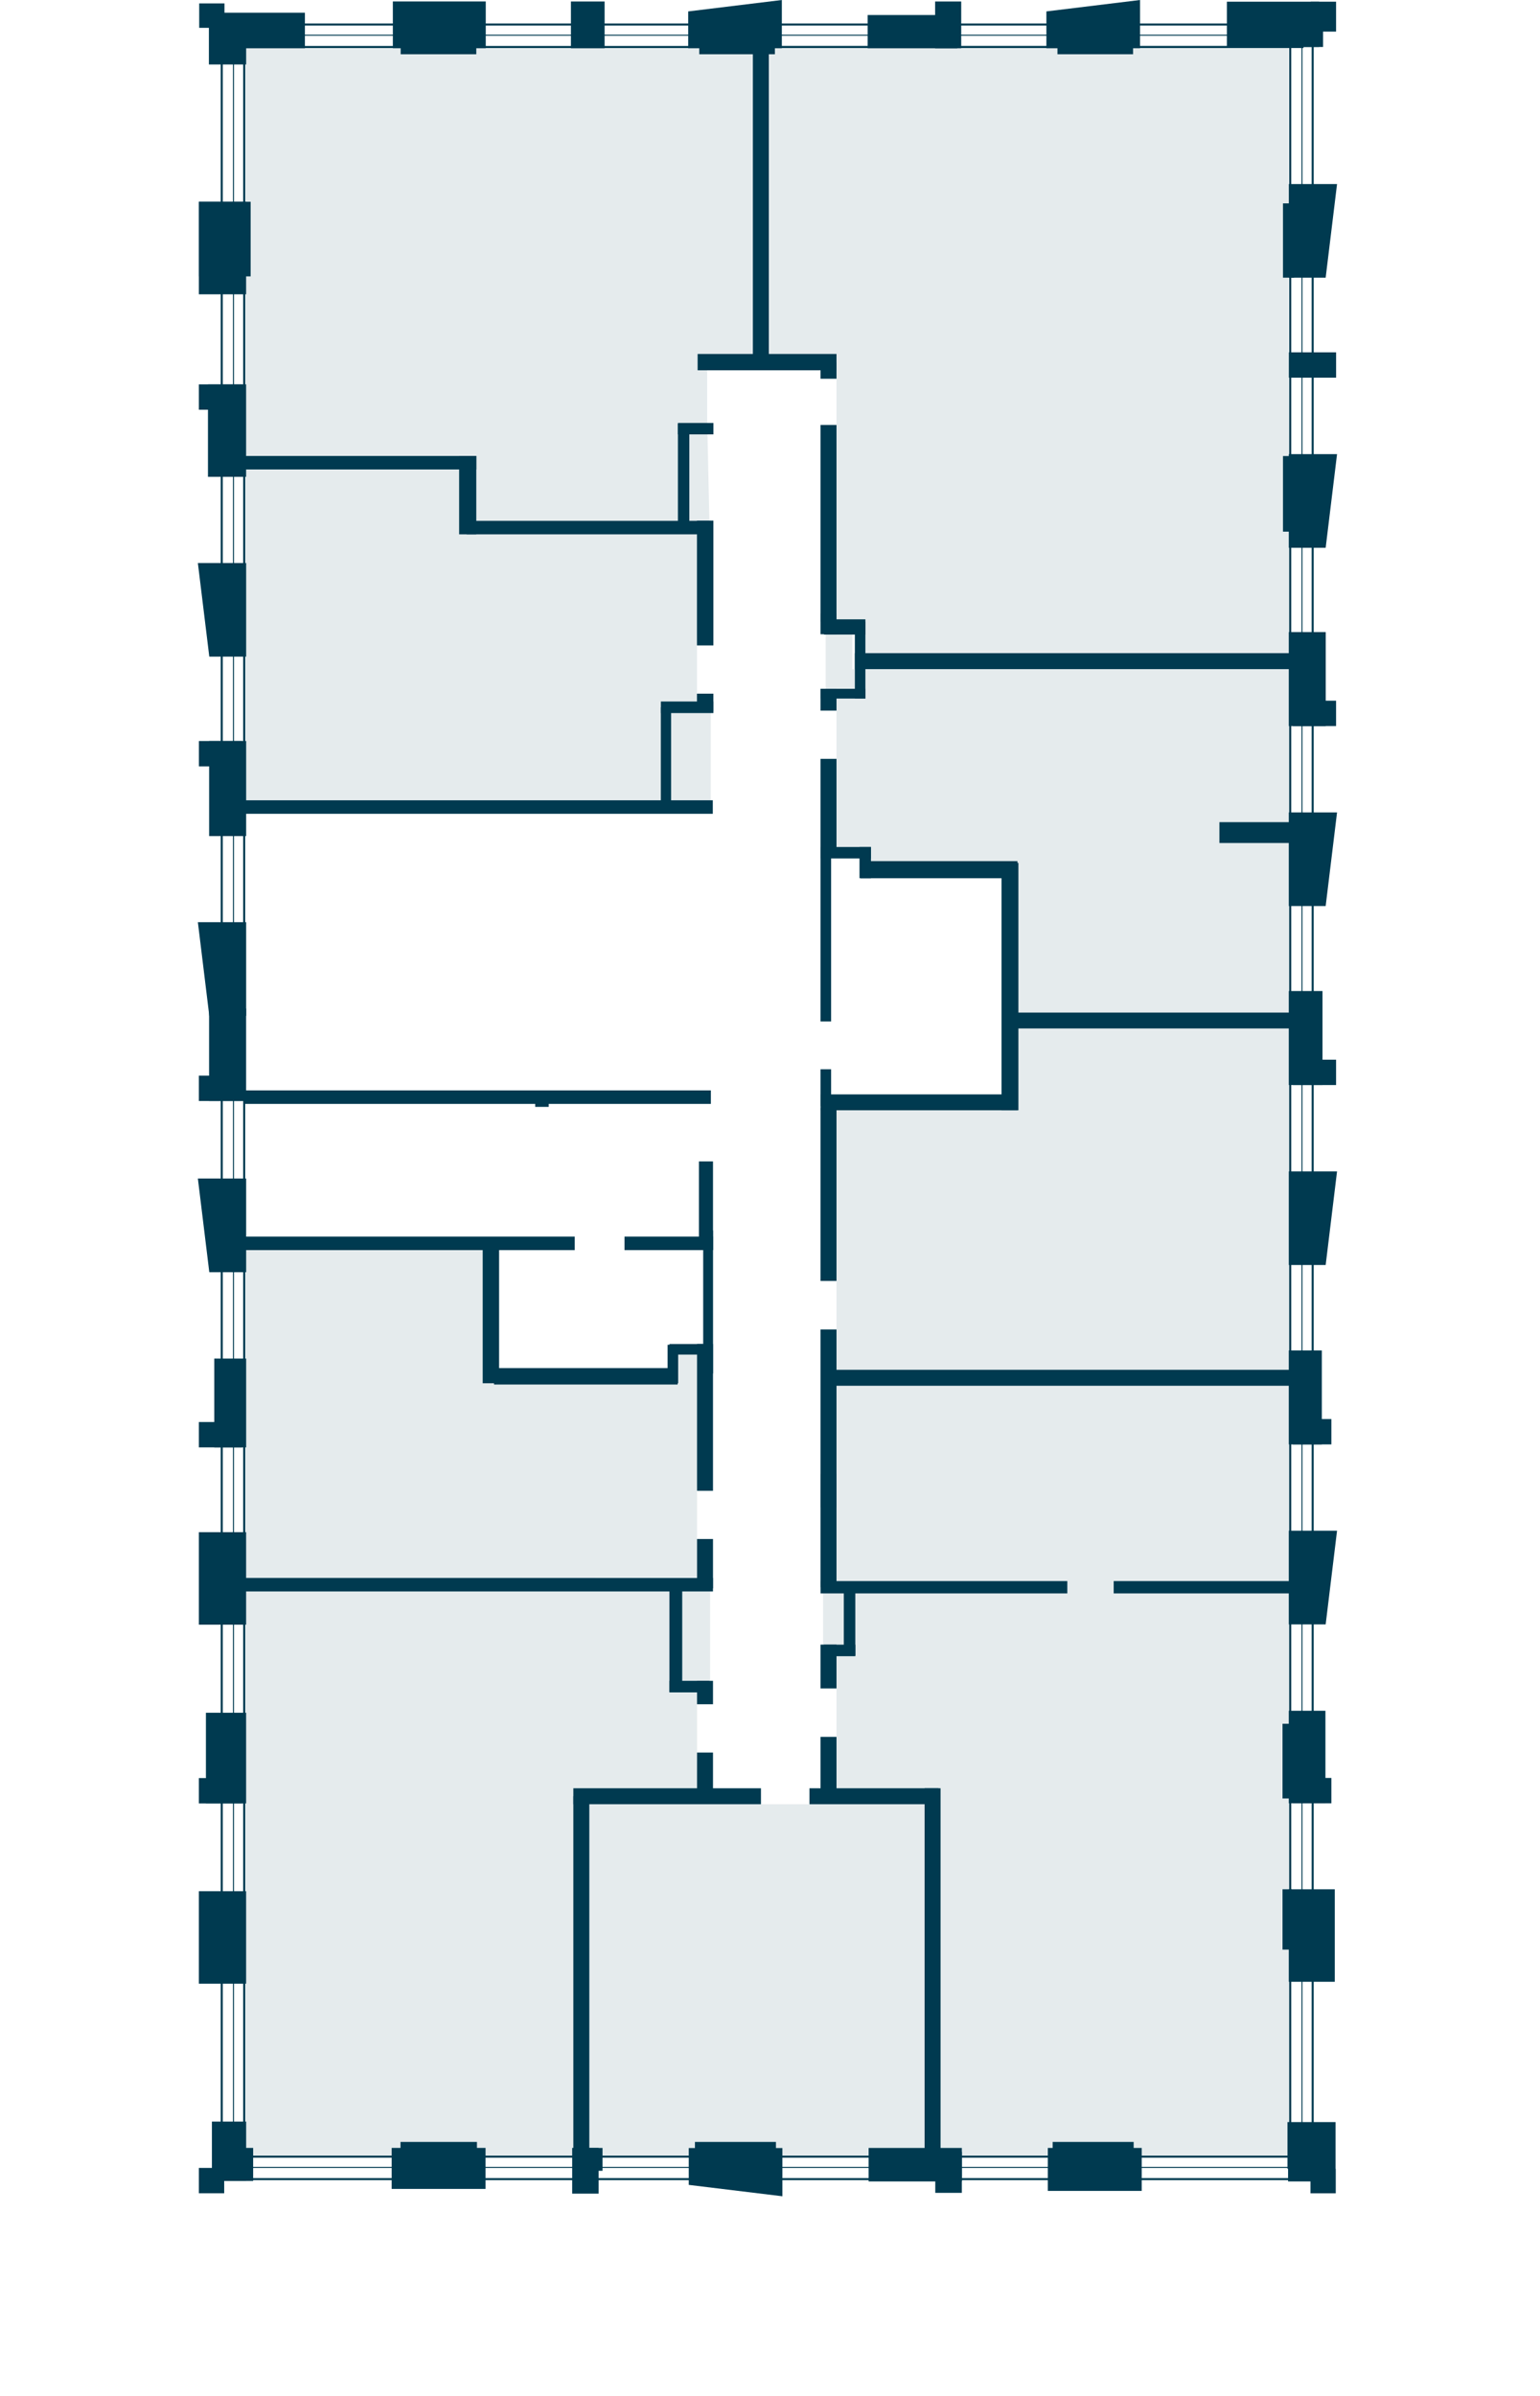 <svg xmlns="http://www.w3.org/2000/svg" id="Layer_1" viewBox="0 0 393.66 612.33"><g id="flats" fill="#e5ebed"><path id="fl337" d="M179.75 345.39h-6.73V350h-45.88v-32.35l-64.48.26v85.51l115.52-.26v-9.57l.01-12.56 1.56-35.64z"/><path id="fl336" d="m181.52 406.23-119.1.08v144.9h85.71v-93h30.18l-.12-10.29v-12.34l3.33-4.04v-25.31z"/><path id="fl335" d="M238.07 551.21h-91.14v-90.33l47.59.25h12.41l30.21-1.36.93 91.44z"/><path id="fl334" d="m329.81 352.35-119.41-.18v71.3l3.43 8.07v12.38l-.7 15.17 24.89.68.05 91.44h91.74V352.35z"/><path id="fl333" d="M258.46 261.06v22.26h-46.4l1.77 44.07v12.4l-.96 11.29h116.94v-90.02h-71.35z"/><path id="fl332" d="M217.88 171.03v-9.41h-6.82v15.93l2.77 4.07v12.33l-.62 22.91h7.14v4.73h36.95v40.68h72.51v-91.96l-111.93.72z"/><path id="fl331" d="M194.8 11.58v79.53l19.03.95v16.55l-1.29 51.96 6.68-.34.92 7.85 109.72-.68-.54-79.75V11.58H194.8z"/><path id="fl330" d="M192.91 11.99H62.42v105.07h58.83v16.07l60.11.97-.59-26.81V95.47l-.1-3.84h12.24V11.99z"/><path id="fl329" d="M178.17 177.29v-12.32l.97-31.03-57.4-.48v-16.72H62.42v89.2H172.38v.24h9.3v-26.12l-3.51-2.77z"/></g><g id="windows" fill="none" stroke="#003a50" stroke-miterlimit="10"><path stroke-width=".52" d="M56.68 11.93v537.05M62.42 11.93v537.05"/><path stroke-width=".26" d="M59.68 11.93v537.05"/><path stroke-width=".52" d="M329.81 9.37v536.07M335.55 9.37v536.07"/><path stroke-width=".26" d="M332.81 9.37v536.07"/><path stroke-width=".52" d="M61.7 12.01h271.51M61.7 6.27h271.51"/><path stroke-width=".26" d="M61.7 9.01h271.51"/><path stroke-width=".52" d="M61.7 556.95h271.51M61.7 551.21h271.51"/><path stroke-width=".26" d="M61.7 553.95h271.51"/></g><g id="walls_outside" fill="#003a50"><path fill-rule="evenodd" d="M175.92 12.33h23.94V0l-23.94 2.92v9.41zM62.92 259.63v-23.94H50.58l2.92 23.94h9.42zM62.92 325.15v-23.94H50.58l2.92 23.94h9.42zM62.92 167.83V143.9H50.58l2.92 23.93h9.42zM176.06 549H200v12.33l-23.94-2.91V549z"/><path d="M62.92 5.94v10.54H53.4V5.94z"/><path d="M77.94 3.25v9.09H54.15V3.25zM124.17.37v11.96h-23.75V.37zM154.55.38v11.96h-8.61V.38zM245.71.38v11.96h-6.67V.38z"/><path d="M244.71 3.84v8.5h-22.92v-8.5zM121.75 1.37v12.5h-19.33V1.37zM198.08 7.04v6.83h-19.33V7.04z"/><path fill-rule="evenodd" d="M267.48 12.33h23.94V0l-23.94 2.92v9.41z"/><path d="M289.64 7.04v6.83h-19.33V7.04zM57.38.87v6.25h-6.46V.87zM62.91 98.23v23.64h-9.75V98.23z"/><path d="M61.91 98.24v6.48H50.83v-6.48zM62.92 189.39v24.3h-9.46v-24.3z"/><path d="M61.92 189.39v6.48H50.84v-6.48zM53.45 281.41v-23.64h9.46v23.64z"/><path d="M50.83 281.4v-6.48h11.08v6.48zM61.91 319.51v-3.45h85v3.45zM62.6 282.14v-3.45h119.11v3.45zM59.38 207.99v-3.45h122.83v3.45zM59.38 119.99v-3.45h62.38v3.45zM119.29 136.57v-3.45h62.38v3.45z"/><path d="M182.36 164.96h-4.2v-31.89h4.2zM182.36 181.72h-4.2v-4.43h4.2z"/><path d="M182.37 182.25h-13.44v-2.96h13.44z"/><path d="M171.55 180.77v24.61h-2.63v-24.61zM176.21 134.84h-2.92v-26.56h2.92z"/><path d="M182.37 108.1v2.92h-9.08v-2.92zM213.83 90.47v4.17h-35.5v-4.17z"/><path d="M209.75 92.6h4.08v4.2h-4.08zM209.75 108.61h4.08v50.27h-4.08z"/><path d="M209.75 156.83h4.08v5.27h-4.08zM209.75 176.04h4.08v5.58h-4.08zM209.75 193.95h4.08v25.21h-4.08zM209.75 283.18h4.08v44.21h-4.08zM209.75 339.79h4.08v45.47h-4.08z"/><path d="M209.75 376.73h4.08v28.95h-4.08zM209.75 420.34h4.08v11.2h-4.08zM215.69 407.03h2.95v16.07h-2.95z"/><path d="M210.61 423.3v-2.95h8.04v2.95zM209.75 443.92h4.08v16.5h-4.08z"/><path d="M206.92 461.13v-4.08h32.99v4.08zM146.56 461.13v-4.08h47.96v4.08z"/><path d="M150.64 552.21h-4.08v-93.12h4.08zM182.26 458.04h-4.08v-10.12h4.08zM182.26 435.58h-4.08v-5.99h4.08zM182.26 405.96h-4.08v-12.62h4.08zM182.26 381.02h-4.08V343.5h4.08z"/><path d="M182.27 351.04h-2.52V314.5h2.52z"/><path d="M182.26 319.47h-3.6v-22.63h3.6zM181.26 432.55h-10.14v-2.96h10.14z"/><path d="M174.39 432.47h-3.27v-27.13h3.27zM240.43 552.21h-4.08v-95.16h4.08zM212.87 354.18v-4.08h118.59v4.08zM209.76 407.25v-3.15h63.07v3.15zM284.68 407.25v-3.15h49.45v3.15zM209.75 178.54v-2.5h11.45v2.5zM209.76 219.41v-2.93h12.89v2.93z"/><path d="M222.64 224.45h-2.93v-7.97h2.93zM209.75 217.29h2.7v43.77h-2.7zM209.75 273.29h2.7v9.44h-2.7zM218.52 158.88h2.69v19.67h-2.69z"/><path d="M210.63 162.18v-3.89h10.58v3.89zM218.52 171.02v-4.08h111.93v4.08zM311.71 215.46v-5.33h18.74v5.33zM258.46 262.86v-4.06h71.99v4.06zM219.96 224.46v-4.37h40.12v4.37zM209.76 283.77v-4.06h50.32v4.06z"/><path d="M260.33 283.77h-4.32v-63.23h4.32zM192.45 12.78h4.08v78.7h-4.08zM121.75 136.57h-4.38v-20.03h4.38zM140.26 282.9h-3.45v-3.45h3.45zM61.92 406.75v-3.45h120.33v3.45zM159.64 319.51v-3.45h22.62v3.45zM127.58 353.54h-4.19v-34.45h4.19z"/><path d="M173.21 349.66v4.2h-46.93v-4.2zM179.75 343.51v2.7h-8.62v-2.7z"/><path d="M170.65 343.7h2.7v9.84h-2.7zM54.77 369.93v-22.7h8.15v22.7z"/><path d="M50.83 369.93v-6.48h11.08v6.48zM52.64 460.93v-23.18h10.27v23.18z"/><path d="M50.83 460.93v-6.48h11.08v6.48zM54.17 557.42v-15.18h8.75v15.18z"/><path d="M55.17 557.41v-8.44h9.54v8.44zM100.12 559.45v-10.48h24v10.48zM146.26 560.66v-11.69h6.76v11.69z"/><path d="M147.26 554.82v-5.84h6.76v5.84zM267.85 559.96v-10.98h24v10.98z"/><path d="M269.08 554.22v-6.78h20.71v6.78zM177.64 554.22v-6.78h20.71v6.78zM102.38 554.22v-6.78h19.54v6.78zM329.26 557.54v-8.56h8.56v8.56zM222.04 557.54v-8.56h23.83v8.56z"/><path d="M239.08 560.46v-10.48h6.79v10.48zM50.83 560.56v-6.48h6.48v6.48zM50.83 507v-23.64h12.08V507zM50.83 415.24V391.6h12.08v23.64zM50.83 75.22V51.58h12.08v23.64z"/><path d="M50.84 70.64V51.56h13.23v19.08z"/><path fill-rule="evenodd" d="M329.45 231.57v-23.93h12.33l-2.91 23.93h-9.42zM329.45 140.01v-23.94h12.33l-2.91 23.94h-9.42zM329.45 70.97V47.04h12.33l-2.91 23.93h-9.42z"/><path d="M329.11 554.32v-11.95h12.29v11.95zM327.84 498.29v-15.42h2.37v15.42zM327.84 459.66v-19.1h2.37v19.1zM334.99 560.57v-6.25h6.46v6.25z"/><path d="M329.45 460.88v-23.64h9.36v23.64zM329.45 506.51v-23.64h11.75v23.64z"/><path d="M330.45 460.89v-6.48h9.88v6.48zM329.45 185.57v-24.02h9.44v24.02z"/><path d="M330.45 185.57v-6.48h11.08v6.48z"/><path fill-rule="evenodd" d="M329.45 323.32v-23.93h12.33l-2.91 23.93h-9.42z"/><path d="M329.45 277.31v-24.02h8.61v24.02z"/><path d="M330.45 277.32v-6.48h11.08v6.48z"/><path fill-rule="evenodd" d="M329.45 415.17v-23.94h12.33l-2.91 23.94h-9.42z"/><path d="M329.45 369.17v-24.02h8.44v24.02z"/><path d="M330.45 369.17v-6.48h9.88v6.48zM341.54 90.05v6.48h-12.08v-6.48zM330.77 51.98v18.99h-2.81V51.98zM330.77 116.56v19.32h-2.81v-19.32zM338.2 3.58v8.43h-8.84V3.58z"/><path d="M337.2.43v11.58h-23.58V.43z"/><path d="M341.53.43v7.65h-6.48V.43z"/></g></svg>